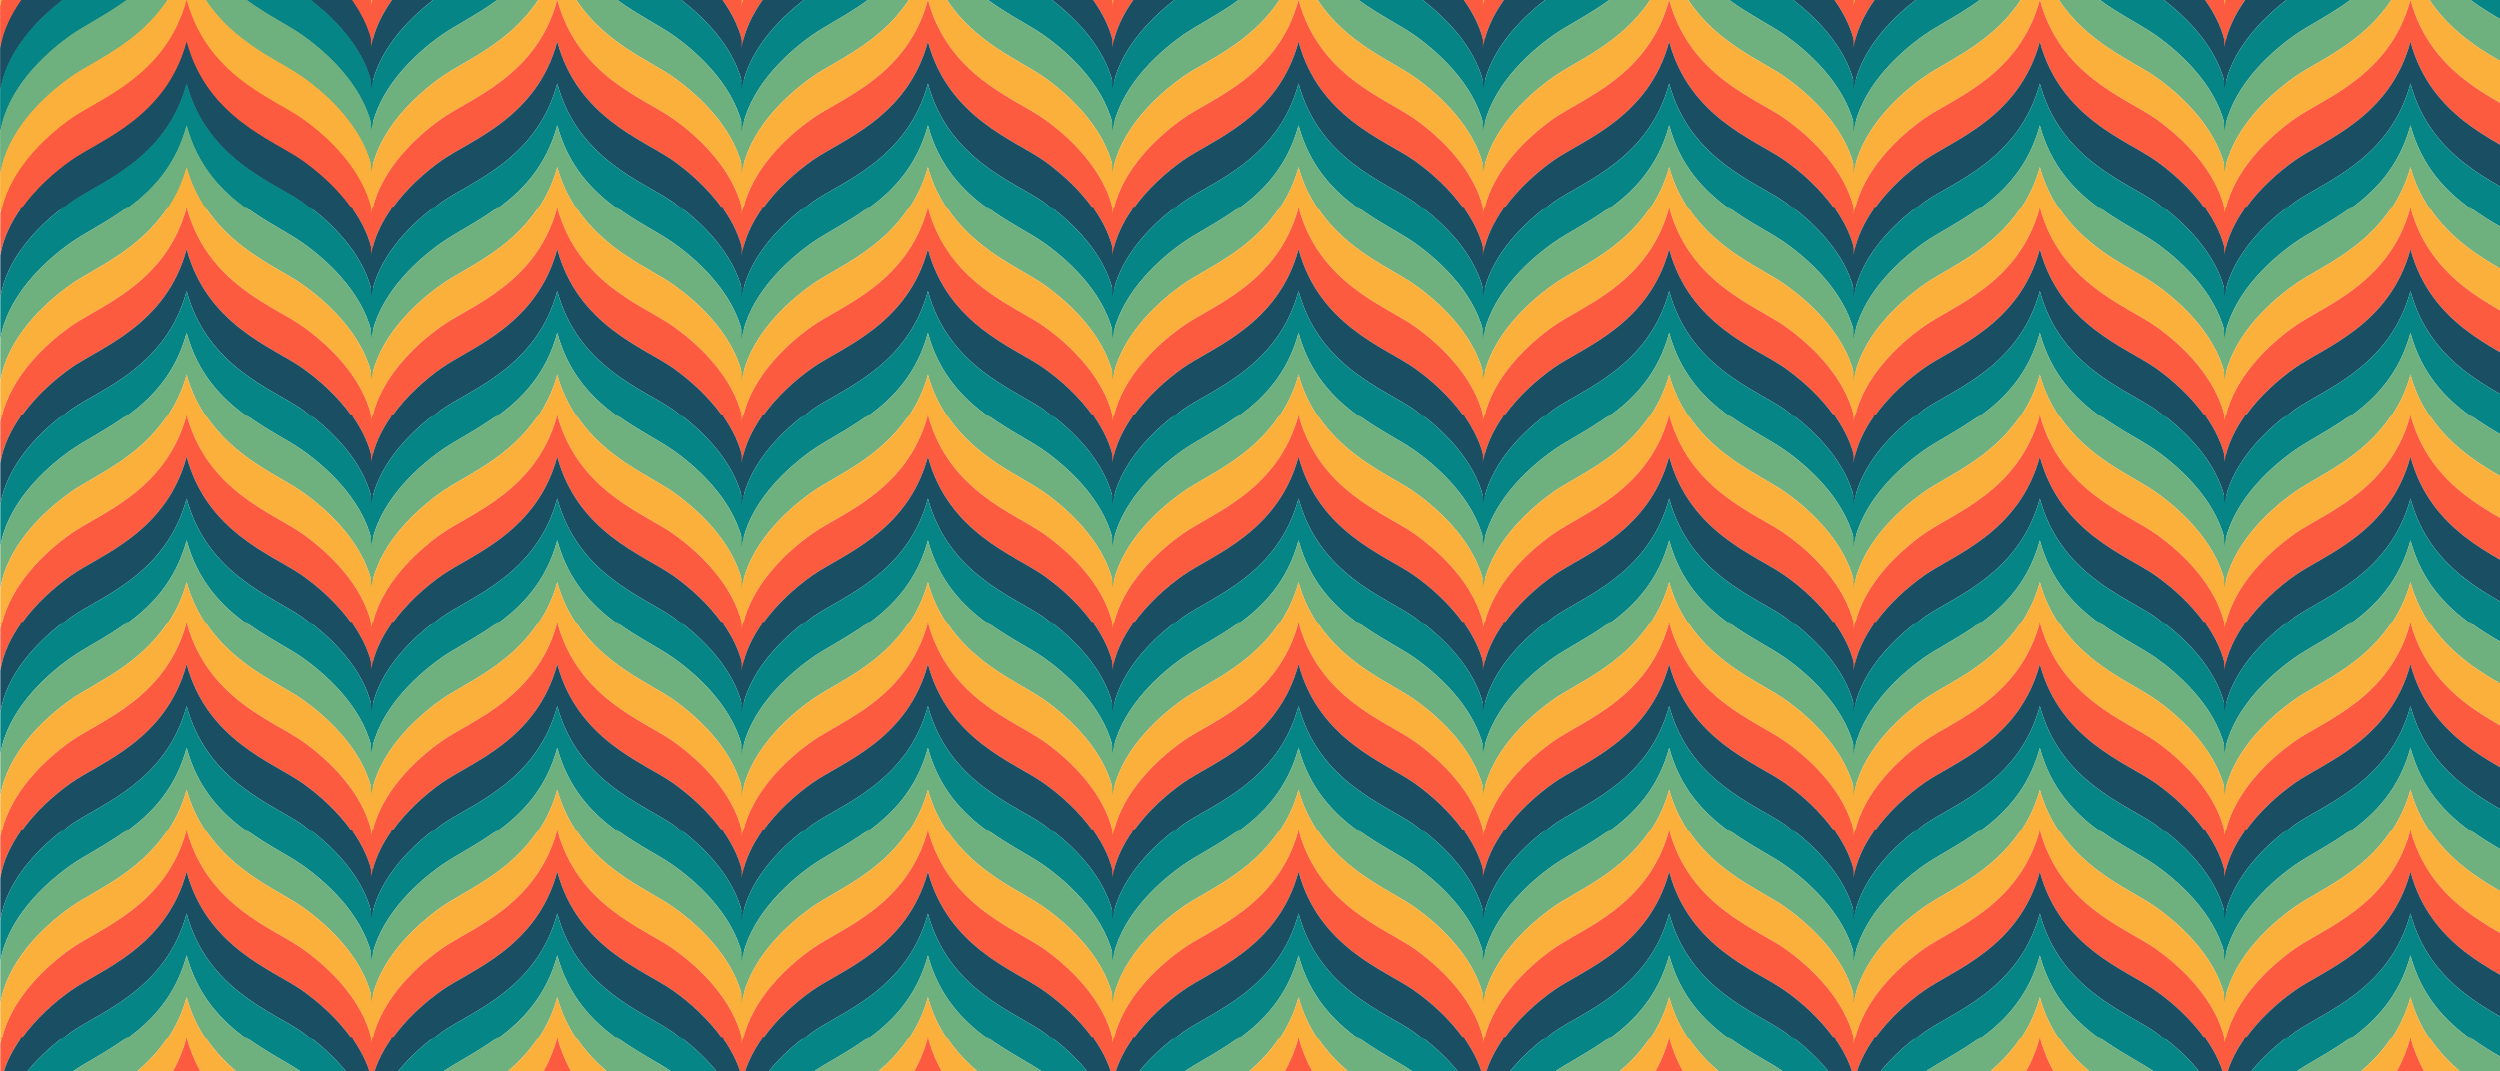 <?xml version="1.0" encoding="UTF-8" standalone="no"?>
<!-- Created with Inkscape (http://www.inkscape.org/) -->

<svg
   xmlns:dc="http://purl.org/dc/elements/1.1/"
   xmlns:cc="http://creativecommons.org/ns#"
   xmlns:rdf="http://www.w3.org/1999/02/22-rdf-syntax-ns#"
   xmlns:svg="http://www.w3.org/2000/svg"
   xmlns="http://www.w3.org/2000/svg"
   xmlns:xlink="http://www.w3.org/1999/xlink"
   xmlns:sodipodi="http://sodipodi.sourceforge.net/DTD/sodipodi-0.dtd"
   xmlns:inkscape="http://www.inkscape.org/namespaces/inkscape"
   width="1400"
   height="600"
   viewBox="0 0 370.417 158.75"
   version="1.1"
   id="svg8"
   inkscape:version="0.92.2 5c3e80d, 2017-08-06"
   sodipodi:docname="p2.svg">
  <sodipodi:namedview
     id="base"
     pagecolor="#ffffff"
     bordercolor="#666666"
     borderopacity="1.0"
     inkscape:pageopacity="0.0"
     inkscape:pageshadow="2"
     inkscape:zoom="0.98994949"
     inkscape:cx="896.14255"
     inkscape:cy="336.93146"
     inkscape:document-units="mm"
     inkscape:current-layer="layer1"
     showgrid="false"
     inkscape:snap-global="true"
     showguides="true"
     inkscape:guide-bbox="true"
     inkscape:snap-intersection-paths="true"
     inkscape:object-paths="true"
     inkscape:snap-smooth-nodes="true"
     inkscape:window-width="1920"
     inkscape:window-height="1036"
     inkscape:window-x="0"
     inkscape:window-y="20"
     inkscape:window-maximized="0"
     fit-margin-top="0"
     fit-margin-left="0"
     fit-margin-right="0"
     fit-margin-bottom="0"
     units="px"
     inkscape:snap-page="true" />
  <defs
     id="defs2" />
  <g
     id="layer1"
     inkscape:groupmode="layer"
     inkscape:label="Layer 1"
     transform="translate(-100.35,32.2)">
    <rect
       style="fill:#f9f9f9;fill-opacity:1;stroke:none;stroke-width:0.2;stroke-linecap:round;stroke-linejoin:round;stroke-miterlimit:4;stroke-dasharray:none;stroke-dashoffset:0;stroke-opacity:1;paint-order:normal"
       id="rect1544"
       width="370.417"
       height="158.75"
       x="100.35"
       y="-32.2" />
    <g
       id="g1138"
       transform="matrix(1.226,0,0,1.226,-22.631,7.262)"
       style="stroke-width:0.816"
       inkscape:tile-cx="27.595892"
       inkscape:tile-cy="15.480849"
       inkscape:tile-w="55.191784"
       inkscape:tile-h="30.961697"
       inkscape:tile-x0="1.5229e-07"
       inkscape:tile-y0="1.7512398e-08">
      <path
         style="fill:#fcb03c;fill-opacity:1;fill-rule:evenodd;stroke:none;stroke-width:0.216px;stroke-linecap:butt;stroke-linejoin:miter;stroke-opacity:1"
         d="m 100.35,-31.432 c 0.043,-0.262 0.131,-0.511 0.191,-0.768 h -0.191 z"
         id="path933"
         inkscape:connector-curvature="0" />
      <path
         style="fill:#fcb03c;fill-opacity:1;fill-rule:evenodd;stroke:none;stroke-width:0.216px;stroke-linecap:butt;stroke-linejoin:miter;stroke-opacity:1"
         d="m 145.386,-32.2 h -0.191 c 0.06,0.257 0.148,0.506 0.191,0.768 z"
         id="path931"
         inkscape:connector-curvature="0" />
      <path
         style="fill:#fc5b3f;fill-opacity:1;fill-rule:evenodd;stroke:none;stroke-width:0.216px;stroke-linecap:butt;stroke-linejoin:miter;stroke-opacity:1"
         d="m 100.35,-26.379 c 0.346,-2.12 1.308,-4.071 2.548,-5.821 h -2.357 c -0.06,0.257 -0.148,0.506 -0.191,0.768 z"
         id="path926"
         inkscape:connector-curvature="0" />
      <path
         style="fill:#fc5b3f;fill-opacity:1;fill-rule:evenodd;stroke:none;stroke-width:0.216px;stroke-linecap:butt;stroke-linejoin:miter;stroke-opacity:1"
         d="m 145.195,-32.2 h -2.357 c 1.24,1.75 2.202,3.701 2.548,5.821 v -5.053 c -0.043,-0.262 -0.131,-0.511 -0.191,-0.768 z"
         id="path924"
         inkscape:connector-curvature="0" />
      <path
         style="fill:#1a4f63;fill-opacity:1;fill-rule:evenodd;stroke:none;stroke-width:0.216px;stroke-linecap:butt;stroke-linejoin:miter;stroke-opacity:1"
         d="m 100.35,-21.326 c 0.745,-4.57 4.266,-8.351 7.535,-10.874 h -4.987 c -1.24,1.749 -2.202,3.701 -2.548,5.821 z"
         id="path918"
         inkscape:connector-curvature="0" />
      <path
         style="fill:#1a4f63;fill-opacity:1;fill-rule:evenodd;stroke:none;stroke-width:0.216px;stroke-linecap:butt;stroke-linejoin:miter;stroke-opacity:1"
         d="m 142.838,-32.2 h -4.987 c 3.269,2.523 6.79,6.303 7.535,10.874 v -5.053 c -0.346,-2.12 -1.308,-4.071 -2.548,-5.821 z"
         id="path915"
         inkscape:connector-curvature="0" />
      <path
         style="fill:#068587;fill-opacity:1;fill-rule:evenodd;stroke:none;stroke-width:0.216px;stroke-linecap:butt;stroke-linejoin:miter;stroke-opacity:1"
         d="m 100.35,-16.273 c 0.824,-5.053 5.053,-9.227 8.568,-11.698 1.617,-1.137 4.185,-2.389 6.717,-4.228 h -7.749 c -3.269,2.523 -6.791,6.303 -7.536,10.874 z"
         id="path910"
         inkscape:connector-curvature="0" />
      <path
         style="fill:#068587;fill-opacity:1;fill-rule:evenodd;stroke:none;stroke-width:0.216px;stroke-linecap:butt;stroke-linejoin:miter;stroke-opacity:1"
         d="m 137.85,-32.2 h -7.749 c 2.532,1.839 5.1,3.091 6.717,4.228 3.515,2.471 7.744,6.646 8.568,11.698 v -5.053 c -0.745,-4.571 -4.267,-8.351 -7.536,-10.874 z"
         id="path908"
         inkscape:connector-curvature="0" />
      <path
         style="fill:#6fb07f;fill-opacity:1;fill-rule:evenodd;stroke:none;stroke-width:0.216px;stroke-linecap:butt;stroke-linejoin:miter;stroke-opacity:1"
         d="m 100.35,-11.22 c 0.824,-5.053 5.053,-9.227 8.568,-11.699 2.755,-1.937 8.212,-4.058 11.646,-9.281 h -4.928 c -2.532,1.839 -5.101,3.092 -6.718,4.229 -3.515,2.471 -7.744,6.645 -8.568,11.698 z"
         id="path902"
         inkscape:connector-curvature="0" />
      <path
         style="fill:#6fb07f;fill-opacity:1;fill-rule:evenodd;stroke:none;stroke-width:0.216px;stroke-linecap:butt;stroke-linejoin:miter;stroke-opacity:1"
         d="m 130.1,-32.2 h -4.928 c 3.434,5.223 8.891,7.344 11.646,9.281 3.515,2.471 7.744,6.646 8.568,11.699 v -5.053 c -0.824,-5.053 -5.053,-9.226 -8.568,-11.698 -1.617,-1.137 -4.186,-2.389 -6.718,-4.229 z"
         id="path900"
         inkscape:connector-curvature="0" />
      <path
         style="fill:#fcb03c;fill-opacity:1;fill-rule:evenodd;stroke:none;stroke-width:0.216px;stroke-linecap:butt;stroke-linejoin:miter;stroke-opacity:1"
         d="m 100.542,-6.935 c 1.105,-4.702 5.044,-8.587 8.377,-10.931 3.515,-2.471 11.478,-5.162 13.95,-14.334 h -2.304 c -3.434,5.223 -8.891,7.344 -11.646,9.282 -3.515,2.471 -7.744,6.645 -8.568,11.698 v 4.285 z"
         id="path895"
         inkscape:connector-curvature="0" />
      <path
         style="fill:#fcb03c;fill-opacity:1;fill-rule:evenodd;stroke:none;stroke-width:0.216px;stroke-linecap:butt;stroke-linejoin:miter;stroke-opacity:1"
         d="m 125.172,-32.2 h -2.304 c 2.471,9.172 10.435,11.862 13.95,14.334 3.333,2.343 7.272,6.228 8.377,10.931 h 0.191 v -4.285 c -0.824,-5.053 -5.053,-9.226 -8.568,-11.698 -2.755,-1.937 -8.212,-4.059 -11.646,-9.282 z"
         id="path889"
         inkscape:connector-curvature="0" />
      <path
         style="fill:#fc5b3f;fill-opacity:1;fill-rule:evenodd;stroke:none;stroke-width:0.216px;stroke-linecap:butt;stroke-linejoin:miter;stroke-opacity:1"
         d="m 100.542,-6.935 h 2.357 c 1.716,-2.421 3.98,-4.443 6.02,-5.878 3.515,-2.471 11.478,-5.162 13.95,-14.334 2.471,9.172 10.435,11.862 13.95,14.334 2.04,1.435 4.304,3.457 6.02,5.878 h 2.357 c -1.105,-4.702 -5.044,-8.586 -8.377,-10.93 -3.515,-2.471 -11.478,-5.163 -13.95,-14.335 -2.471,9.172 -10.435,11.863 -13.95,14.335 -3.333,2.343 -7.272,6.227 -8.377,10.93 z"
         id="path925"
         inkscape:connector-curvature="0" />
      <path
         style="fill:#1a4f63;fill-opacity:1;fill-rule:evenodd;stroke:none;stroke-width:0.216px;stroke-linecap:butt;stroke-linejoin:miter;stroke-opacity:1"
         d="m 102.898,-6.935 h 4.987 c 0.345,-0.266 0.698,-0.589 1.033,-0.825 3.515,-2.471 11.478,-5.162 13.95,-14.334 2.471,9.172 10.435,11.862 13.95,14.334 0.336,0.236 0.688,0.559 1.033,0.825 h 4.987 c -1.716,-2.421 -3.98,-4.442 -6.02,-5.877 -3.515,-2.471 -11.478,-5.163 -13.95,-14.335 -2.471,9.172 -10.435,11.863 -13.95,14.335 -2.04,1.435 -4.304,3.456 -6.02,5.877 z"
         id="path955"
         inkscape:connector-curvature="0" />
      <path
         style="fill:#068587;fill-opacity:1;fill-rule:evenodd;stroke:none;stroke-width:0.216px;stroke-linecap:butt;stroke-linejoin:miter;stroke-opacity:1"
         d="m 107.886,-6.935 h 7.749 c 2.973,-2.159 5.898,-5.152 7.233,-10.106 1.335,4.953 4.26,7.947 7.233,10.106 h 7.749 c -0.345,-0.266 -0.697,-0.588 -1.032,-0.824 -3.515,-2.471 -11.478,-5.163 -13.95,-14.335 -2.471,9.172 -10.435,11.863 -13.95,14.335 -0.335,0.236 -0.687,0.558 -1.032,0.824 z"
         id="path957"
         inkscape:connector-curvature="0" />
      <path
         style="fill:#6fb07f;fill-opacity:1;fill-rule:evenodd;stroke:none;stroke-width:0.216px;stroke-linecap:butt;stroke-linejoin:miter;stroke-opacity:1"
         d="m 115.636,-6.935 h 4.928 c 0.947,-1.44 1.77,-3.071 2.304,-5.053 0.534,1.982 1.357,3.613 2.304,5.053 h 4.928 c -2.972,-2.159 -5.897,-5.153 -7.232,-10.106 -1.335,4.953 -4.26,7.947 -7.232,10.106 z"
         id="path959"
         inkscape:connector-curvature="0" />
      <path
         style="fill:#fcb03c;fill-opacity:1;fill-rule:evenodd;stroke:none;stroke-width:0.216px;stroke-linecap:butt;stroke-linejoin:miter;stroke-opacity:1"
         d="m 120.564,-6.935 h 2.304 2.304 c -0.947,-1.44 -1.77,-3.071 -2.304,-5.053 -0.534,1.982 -1.357,3.613 -2.304,5.053 z"
         id="path961"
         inkscape:connector-curvature="0" />
    </g>
    <use
       x="0"
       y="0"
       inkscape:tiled-clone-of="#g1138"
       xlink:href="#g1138"
       id="use2554" />
    <use
       x="0"
       y="0"
       inkscape:tiled-clone-of="#g1138"
       xlink:href="#g1138"
       transform="translate(0,30.745)"
       id="use2556" />
    <use
       x="0"
       y="0"
       inkscape:tiled-clone-of="#g1138"
       xlink:href="#g1138"
       transform="translate(0,61.49)"
       id="use2558" />
    <use
       x="0"
       y="0"
       inkscape:tiled-clone-of="#g1138"
       xlink:href="#g1138"
       transform="translate(0,92.235)"
       id="use2560" />
    <use
       x="0"
       y="0"
       inkscape:tiled-clone-of="#g1138"
       xlink:href="#g1138"
       transform="translate(0,122.98)"
       id="use2562" />
    <use
       x="0"
       y="0"
       inkscape:tiled-clone-of="#g1138"
       xlink:href="#g1138"
       transform="translate(0,153.725)"
       id="use2564" />
    <use
       x="0"
       y="0"
       inkscape:tiled-clone-of="#g1138"
       xlink:href="#g1138"
       transform="translate(54.916)"
       id="use2566" />
    <use
       x="0"
       y="0"
       inkscape:tiled-clone-of="#g1138"
       xlink:href="#g1138"
       transform="translate(54.916,30.745)"
       id="use2568" />
    <use
       x="0"
       y="0"
       inkscape:tiled-clone-of="#g1138"
       xlink:href="#g1138"
       transform="translate(54.916,61.49)"
       id="use2570" />
    <use
       x="0"
       y="0"
       inkscape:tiled-clone-of="#g1138"
       xlink:href="#g1138"
       transform="translate(54.916,92.235)"
       id="use2572" />
    <use
       x="0"
       y="0"
       inkscape:tiled-clone-of="#g1138"
       xlink:href="#g1138"
       transform="translate(54.916,122.98)"
       id="use2574" />
    <use
       x="0"
       y="0"
       inkscape:tiled-clone-of="#g1138"
       xlink:href="#g1138"
       transform="translate(54.916,153.725)"
       id="use2576" />
    <use
       x="0"
       y="0"
       inkscape:tiled-clone-of="#g1138"
       xlink:href="#g1138"
       transform="translate(109.832)"
       id="use2578" />
    <use
       x="0"
       y="0"
       inkscape:tiled-clone-of="#g1138"
       xlink:href="#g1138"
       transform="translate(109.832,30.745)"
       id="use2580" />
    <use
       x="0"
       y="0"
       inkscape:tiled-clone-of="#g1138"
       xlink:href="#g1138"
       transform="translate(109.832,61.49)"
       id="use2582" />
    <use
       x="0"
       y="0"
       inkscape:tiled-clone-of="#g1138"
       xlink:href="#g1138"
       transform="translate(109.832,92.235)"
       id="use2584" />
    <use
       x="0"
       y="0"
       inkscape:tiled-clone-of="#g1138"
       xlink:href="#g1138"
       transform="translate(109.832,122.98)"
       id="use2586" />
    <use
       x="0"
       y="0"
       inkscape:tiled-clone-of="#g1138"
       xlink:href="#g1138"
       transform="translate(109.832,153.725)"
       id="use2588" />
    <use
       x="0"
       y="0"
       inkscape:tiled-clone-of="#g1138"
       xlink:href="#g1138"
       transform="translate(164.747)"
       id="use2590" />
    <use
       x="0"
       y="0"
       inkscape:tiled-clone-of="#g1138"
       xlink:href="#g1138"
       transform="translate(164.747,30.745)"
       id="use2592" />
    <use
       x="0"
       y="0"
       inkscape:tiled-clone-of="#g1138"
       xlink:href="#g1138"
       transform="translate(164.747,61.49)"
       id="use2594" />
    <use
       x="0"
       y="0"
       inkscape:tiled-clone-of="#g1138"
       xlink:href="#g1138"
       transform="translate(164.747,92.235)"
       id="use2596" />
    <use
       x="0"
       y="0"
       inkscape:tiled-clone-of="#g1138"
       xlink:href="#g1138"
       transform="translate(164.747,122.98)"
       id="use2598" />
    <use
       x="0"
       y="0"
       inkscape:tiled-clone-of="#g1138"
       xlink:href="#g1138"
       transform="translate(164.747,153.725)"
       id="use2600" />
    <use
       x="0"
       y="0"
       inkscape:tiled-clone-of="#g1138"
       xlink:href="#g1138"
       transform="translate(219.663)"
       id="use2602" />
    <use
       x="0"
       y="0"
       inkscape:tiled-clone-of="#g1138"
       xlink:href="#g1138"
       transform="translate(219.663,30.745)"
       id="use2604" />
    <use
       x="0"
       y="0"
       inkscape:tiled-clone-of="#g1138"
       xlink:href="#g1138"
       transform="translate(219.663,61.49)"
       id="use2606" />
    <use
       x="0"
       y="0"
       inkscape:tiled-clone-of="#g1138"
       xlink:href="#g1138"
       transform="translate(219.663,92.235)"
       id="use2608" />
    <use
       x="0"
       y="0"
       inkscape:tiled-clone-of="#g1138"
       xlink:href="#g1138"
       transform="translate(219.663,122.98)"
       id="use2610" />
    <use
       x="0"
       y="0"
       inkscape:tiled-clone-of="#g1138"
       xlink:href="#g1138"
       transform="translate(219.663,153.725)"
       id="use2612" />
    <use
       x="0"
       y="0"
       inkscape:tiled-clone-of="#g1138"
       xlink:href="#g1138"
       transform="translate(274.579)"
       id="use2614" />
    <use
       x="0"
       y="0"
       inkscape:tiled-clone-of="#g1138"
       xlink:href="#g1138"
       transform="translate(274.579,30.745)"
       id="use2616" />
    <use
       x="0"
       y="0"
       inkscape:tiled-clone-of="#g1138"
       xlink:href="#g1138"
       transform="translate(274.579,61.49)"
       id="use2618" />
    <use
       x="0"
       y="0"
       inkscape:tiled-clone-of="#g1138"
       xlink:href="#g1138"
       transform="translate(274.579,92.235)"
       id="use2620" />
    <use
       x="0"
       y="0"
       inkscape:tiled-clone-of="#g1138"
       xlink:href="#g1138"
       transform="translate(274.579,122.98)"
       id="use2622" />
    <use
       x="0"
       y="0"
       inkscape:tiled-clone-of="#g1138"
       xlink:href="#g1138"
       transform="translate(274.579,153.725)"
       id="use2624" />
    <use
       x="0"
       y="0"
       inkscape:tiled-clone-of="#g1138"
       xlink:href="#g1138"
       transform="translate(329.495)"
       id="use2626" />
    <use
       x="0"
       y="0"
       inkscape:tiled-clone-of="#g1138"
       xlink:href="#g1138"
       transform="translate(329.495,30.745)"
       id="use2628" />
    <use
       x="0"
       y="0"
       inkscape:tiled-clone-of="#g1138"
       xlink:href="#g1138"
       transform="translate(329.495,61.49)"
       id="use2630" />
    <use
       x="0"
       y="0"
       inkscape:tiled-clone-of="#g1138"
       xlink:href="#g1138"
       transform="translate(329.495,92.235)"
       id="use2632" />
    <use
       x="0"
       y="0"
       inkscape:tiled-clone-of="#g1138"
       xlink:href="#g1138"
       transform="translate(329.495,122.98)"
       id="use2634" />
    <use
       x="0"
       y="0"
       inkscape:tiled-clone-of="#g1138"
       xlink:href="#g1138"
       transform="translate(329.495,153.725)"
       id="use2636" />
  </g>
</svg>
